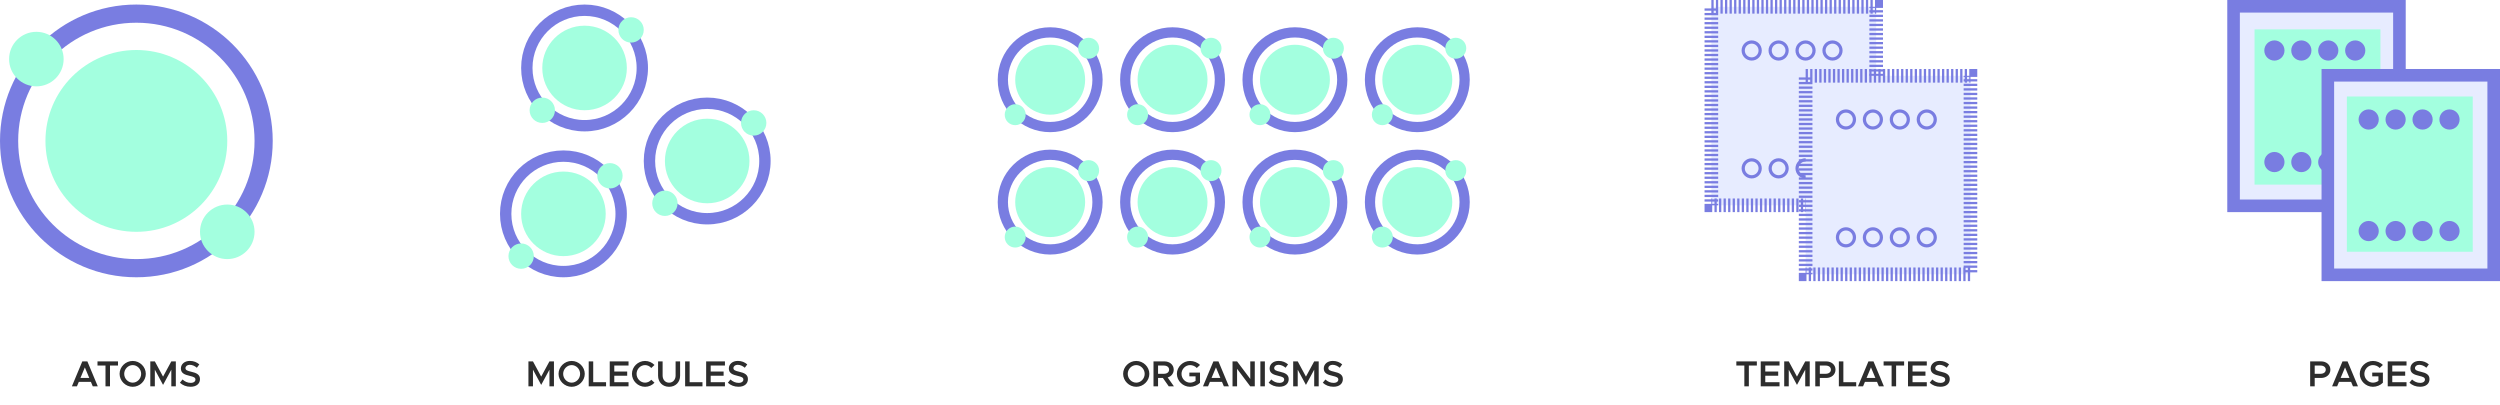 <svg width="1100" height="178" viewBox="0 0 1100 178" fill="none" xmlns="http://www.w3.org/2000/svg">
<circle r="25.407" transform="matrix(-1 0 0 1 311.163 70.837)" stroke="#797DE1" stroke-width="5"/>
<circle r="18.605" transform="matrix(-1 0 0 1 311.163 70.837)" fill="#A3FFDF"/>
<circle cx="331.628" cy="54.093" r="5.581" transform="rotate(180 331.628 54.093)" fill="#A3FFDF"/>
<circle cx="292.558" cy="89.442" r="5.581" transform="rotate(180 292.558 89.442)" fill="#A3FFDF"/>
<circle r="25.407" transform="matrix(-1 0 0 1 247.907 94.093)" stroke="#797DE1" stroke-width="5"/>
<circle r="18.605" transform="matrix(-1 0 0 1 247.907 94.093)" fill="#A3FFDF"/>
<circle cx="268.372" cy="77.349" r="5.581" transform="rotate(180 268.372 77.349)" fill="#A3FFDF"/>
<circle cx="229.302" cy="112.698" r="5.581" transform="rotate(180 229.302 112.698)" fill="#A3FFDF"/>
<circle r="25.407" transform="matrix(-1 0 0 1 257.209 29.907)" stroke="#797DE1" stroke-width="5"/>
<circle r="18.605" transform="matrix(-1 0 0 1 257.209 29.907)" fill="#A3FFDF"/>
<circle cx="277.674" cy="13.163" r="5.581" transform="rotate(180 277.674 13.163)" fill="#A3FFDF"/>
<circle cx="238.605" cy="48.512" r="5.581" transform="rotate(180 238.605 48.512)" fill="#A3FFDF"/>
<circle r="20.827" transform="matrix(-1 0 0 1 623.615 88.923)" stroke="#797DE1" stroke-width="4.5"/>
<circle r="15.385" transform="matrix(-1 0 0 1 623.615 88.923)" fill="#A3FFDF"/>
<circle cx="640.539" cy="75.077" r="4.615" transform="rotate(180 640.539 75.077)" fill="#A3FFDF"/>
<circle cx="608.231" cy="104.308" r="4.615" transform="rotate(180 608.231 104.308)" fill="#A3FFDF"/>
<circle r="20.827" transform="matrix(-1 0 0 1 569.769 88.923)" stroke="#797DE1" stroke-width="4.5"/>
<circle r="15.385" transform="matrix(-1 0 0 1 569.769 88.923)" fill="#A3FFDF"/>
<circle cx="586.692" cy="75.077" r="4.615" transform="rotate(180 586.692 75.077)" fill="#A3FFDF"/>
<circle cx="554.385" cy="104.308" r="4.615" transform="rotate(180 554.385 104.308)" fill="#A3FFDF"/>
<circle r="20.827" transform="matrix(-1 0 0 1 515.923 88.923)" stroke="#797DE1" stroke-width="4.5"/>
<circle r="15.385" transform="matrix(-1 0 0 1 515.923 88.923)" fill="#A3FFDF"/>
<circle cx="532.846" cy="75.077" r="4.615" transform="rotate(180 532.846 75.077)" fill="#A3FFDF"/>
<circle cx="500.538" cy="104.308" r="4.615" transform="rotate(180 500.538 104.308)" fill="#A3FFDF"/>
<circle r="20.827" transform="matrix(-1 0 0 1 462.077 88.923)" stroke="#797DE1" stroke-width="4.5"/>
<circle r="15.385" transform="matrix(-1 0 0 1 462.077 88.923)" fill="#A3FFDF"/>
<circle cx="479" cy="75.077" r="4.615" transform="rotate(180 479 75.077)" fill="#A3FFDF"/>
<circle cx="446.692" cy="104.308" r="4.615" transform="rotate(180 446.692 104.308)" fill="#A3FFDF"/>
<circle r="20.827" transform="matrix(-1 0 0 1 623.615 35.077)" stroke="#797DE1" stroke-width="4.5"/>
<circle r="15.385" transform="matrix(-1 0 0 1 623.615 35.077)" fill="#A3FFDF"/>
<circle cx="640.539" cy="21.231" r="4.615" transform="rotate(180 640.539 21.231)" fill="#A3FFDF"/>
<circle cx="608.231" cy="50.462" r="4.615" transform="rotate(180 608.231 50.462)" fill="#A3FFDF"/>
<circle r="20.827" transform="matrix(-1 0 0 1 569.769 35.077)" stroke="#797DE1" stroke-width="4.5"/>
<circle r="15.385" transform="matrix(-1 0 0 1 569.769 35.077)" fill="#A3FFDF"/>
<circle cx="586.692" cy="21.231" r="4.615" transform="rotate(180 586.692 21.231)" fill="#A3FFDF"/>
<circle cx="554.385" cy="50.462" r="4.615" transform="rotate(180 554.385 50.462)" fill="#A3FFDF"/>
<circle r="20.827" transform="matrix(-1 0 0 1 515.923 35.077)" stroke="#797DE1" stroke-width="4.5"/>
<circle r="15.385" transform="matrix(-1 0 0 1 515.923 35.077)" fill="#A3FFDF"/>
<circle cx="532.846" cy="21.231" r="4.615" transform="rotate(180 532.846 21.231)" fill="#A3FFDF"/>
<circle cx="500.538" cy="50.462" r="4.615" transform="rotate(180 500.538 50.462)" fill="#A3FFDF"/>
<circle r="20.827" transform="matrix(-1 0 0 1 462.077 35.077)" stroke="#797DE1" stroke-width="4.5"/>
<circle r="15.385" transform="matrix(-1 0 0 1 462.077 35.077)" fill="#A3FFDF"/>
<circle cx="479" cy="21.231" r="4.615" transform="rotate(180 479 21.231)" fill="#A3FFDF"/>
<circle cx="446.692" cy="50.462" r="4.615" transform="rotate(180 446.692 50.462)" fill="#A3FFDF"/>
<circle cx="60" cy="62" r="56" stroke="#797DE1" stroke-width="8"/>
<circle cx="60" cy="62" r="40" fill="#A3FFDF"/>
<circle r="12" transform="matrix(1 0 0 -1 16 26)" fill="#A3FFDF"/>
<circle r="12" transform="matrix(1 0 0 -1 100 102)" fill="#A3FFDF"/>
<rect x="753" y="3" width="72.519" height="87.333" fill="#E7ECFF" stroke="#797DE1" stroke-width="6" stroke-dasharray="1 1"/>
<circle r="3.733" transform="matrix(-1 0 0 1 806.296 74.074)" stroke="#797DE1" stroke-width="1.422"/>
<circle r="3.733" transform="matrix(-1 0 0 1 794.444 74.074)" stroke="#797DE1" stroke-width="1.422"/>
<circle r="3.733" transform="matrix(-1 0 0 1 782.593 74.074)" stroke="#797DE1" stroke-width="1.422"/>
<circle r="3.733" transform="matrix(-1 0 0 1 770.741 74.074)" stroke="#797DE1" stroke-width="1.422"/>
<circle r="3.733" transform="matrix(-1 0 0 1 806.296 22.222)" stroke="#797DE1" stroke-width="1.422"/>
<circle r="3.733" transform="matrix(-1 0 0 1 794.444 22.222)" stroke="#797DE1" stroke-width="1.422"/>
<circle r="3.733" transform="matrix(-1 0 0 1 782.593 22.222)" stroke="#797DE1" stroke-width="1.422"/>
<circle r="3.733" transform="matrix(-1 0 0 1 770.741 22.222)" stroke="#797DE1" stroke-width="1.422"/>
<rect x="794.481" y="33.359" width="72.519" height="87.333" fill="#E7ECFF" stroke="#797DE1" stroke-width="6" stroke-dasharray="1 1"/>
<circle r="3.733" transform="matrix(-1 0 0 1 847.778 104.433)" stroke="#797DE1" stroke-width="1.422"/>
<circle r="3.733" transform="matrix(-1 0 0 1 835.926 104.433)" stroke="#797DE1" stroke-width="1.422"/>
<circle r="3.733" transform="matrix(-1 0 0 1 824.074 104.433)" stroke="#797DE1" stroke-width="1.422"/>
<circle r="3.733" transform="matrix(-1 0 0 1 812.222 104.433)" stroke="#797DE1" stroke-width="1.422"/>
<circle r="3.733" transform="matrix(-1 0 0 1 847.778 52.581)" stroke="#797DE1" stroke-width="1.422"/>
<circle r="3.733" transform="matrix(-1 0 0 1 835.926 52.581)" stroke="#797DE1" stroke-width="1.422"/>
<circle r="3.733" transform="matrix(-1 0 0 1 824.074 52.581)" stroke="#797DE1" stroke-width="1.422"/>
<circle r="3.733" transform="matrix(-1 0 0 1 812.222 52.581)" stroke="#797DE1" stroke-width="1.422"/>
<rect x="982.769" y="2.769" width="72.98" height="87.795" fill="#E7ECFF" stroke="#797DE1" stroke-width="5.538"/>
<rect x="992" y="12.923" width="55.385" height="68.308" fill="#A3FFDF"/>
<circle r="4.444" transform="matrix(-1 0 0 1 1036.3 71.305)" fill="#797DE1"/>
<circle r="4.444" transform="matrix(-1 0 0 1 1024.44 71.305)" fill="#797DE1"/>
<circle r="4.444" transform="matrix(-1 0 0 1 1012.59 71.305)" fill="#797DE1"/>
<circle r="4.444" transform="matrix(-1 0 0 1 1000.74 71.305)" fill="#797DE1"/>
<circle r="4.444" transform="matrix(-1 0 0 1 1036.3 22.222)" fill="#797DE1"/>
<circle r="4.444" transform="matrix(-1 0 0 1 1024.44 22.222)" fill="#797DE1"/>
<circle r="4.444" transform="matrix(-1 0 0 1 1012.59 22.222)" fill="#797DE1"/>
<circle r="4.444" transform="matrix(-1 0 0 1 1000.74 22.222)" fill="#797DE1"/>
<rect x="1024.25" y="33.128" width="72.98" height="87.795" fill="#E7ECFF" stroke="#797DE1" stroke-width="5.538"/>
<rect x="1032.62" y="42.462" width="55.385" height="68.308" fill="#A3FFDF"/>
<circle r="4.444" transform="matrix(-1 0 0 1 1077.78 101.664)" fill="#797DE1"/>
<circle r="4.444" transform="matrix(-1 0 0 1 1065.93 101.664)" fill="#797DE1"/>
<circle r="4.444" transform="matrix(-1 0 0 1 1054.07 101.664)" fill="#797DE1"/>
<circle r="4.444" transform="matrix(-1 0 0 1 1042.22 101.664)" fill="#797DE1"/>
<circle r="4.444" transform="matrix(-1 0 0 1 1077.78 52.581)" fill="#797DE1"/>
<circle r="4.444" transform="matrix(-1 0 0 1 1065.93 52.581)" fill="#797DE1"/>
<circle r="4.444" transform="matrix(-1 0 0 1 1054.07 52.581)" fill="#797DE1"/>
<circle r="4.444" transform="matrix(-1 0 0 1 1042.22 52.581)" fill="#797DE1"/>
<path d="M1016.47 170H1018.47V166.304H1021.26C1023.61 166.304 1025.37 164.8 1025.37 162.656C1025.37 160.512 1023.61 159.008 1021.26 159.008H1016.47V170ZM1018.47 164.464V160.848H1021.03C1022.39 160.848 1023.34 161.536 1023.34 162.656C1023.34 163.776 1022.39 164.464 1021.03 164.464H1018.47ZM1035.31 170H1037.52L1032.92 159.008H1030.7L1026.11 170H1028.33L1029.16 168.016H1034.48L1035.31 170ZM1029.88 166.288L1031.82 161.664L1033.76 166.288H1029.88ZM1043.78 165.584H1046.51V167.584C1045.83 168.08 1044.93 168.368 1044.1 168.368C1042.05 168.368 1040.32 166.608 1040.32 164.496C1040.32 162.4 1042.05 160.64 1044.1 160.64C1045.17 160.64 1046.35 161.12 1047.04 161.92L1048.47 160.592C1047.41 159.488 1045.7 158.816 1044.1 158.816C1040.95 158.816 1038.29 161.408 1038.29 164.496C1038.29 167.584 1040.95 170.192 1044.1 170.192C1045.7 170.192 1047.41 169.504 1048.47 168.4V163.952H1043.78V165.584ZM1058.87 160.832V159.008H1050.6V170H1058.87V168.176H1052.6V165.312H1058.28V163.488H1052.6V160.832H1058.87ZM1064.85 170.176C1067.47 170.176 1068.98 168.784 1068.98 166.816C1068.98 164.816 1067.44 164.08 1065.15 163.568C1063.41 163.168 1062.59 162.848 1062.59 161.952C1062.59 161.184 1063.34 160.512 1064.45 160.512C1065.54 160.512 1066.64 160.976 1067.6 161.808L1068.69 160.336C1067.58 159.392 1066.27 158.8 1064.53 158.8C1062.21 158.8 1060.58 160.208 1060.58 162.128C1060.58 164.192 1062.16 164.848 1064.43 165.376C1066.19 165.792 1066.98 166.096 1066.98 167.008C1066.98 167.792 1066.27 168.464 1064.91 168.464C1063.47 168.464 1062.3 167.888 1061.3 166.976L1060.14 168.4C1061.36 169.536 1062.96 170.176 1064.85 170.176Z" fill="#2D2D2D"/>
<path d="M767.51 170H769.494V160.832H773.014V159.008H763.99V160.832H767.51V170ZM782.994 160.832V159.008H774.722V170H782.994V168.176H776.722V165.312H782.402V163.488H776.722V160.832H782.994ZM785.053 170H787.053V162.656L790.669 169.36L794.301 162.656V170H796.285V159.008H794.301L790.669 165.712L787.053 159.008H785.053V170ZM798.722 170H800.722V166.304H803.506C805.858 166.304 807.618 164.8 807.618 162.656C807.618 160.512 805.858 159.008 803.506 159.008H798.722V170ZM800.722 164.464V160.848H803.282C804.642 160.848 805.586 161.536 805.586 162.656C805.586 163.776 804.642 164.464 803.282 164.464H800.722ZM811.079 168.176V159.008H809.095V170H816.727V168.176H811.079ZM826.715 170H828.923L824.331 159.008H822.107L817.515 170H819.739L820.571 168.016H825.883L826.715 170ZM821.291 166.288L823.227 161.664L825.163 166.288H821.291ZM832.307 170H834.291V160.832H837.811V159.008H828.787V160.832H832.307V170ZM847.791 160.832V159.008H839.519V170H847.791V168.176H841.519V165.312H847.199V163.488H841.519V160.832H847.791ZM853.77 170.176C856.394 170.176 857.898 168.784 857.898 166.816C857.898 164.816 856.362 164.08 854.074 163.568C852.33 163.168 851.514 162.848 851.514 161.952C851.514 161.184 852.266 160.512 853.37 160.512C854.458 160.512 855.562 160.976 856.522 161.808L857.61 160.336C856.506 159.392 855.194 158.8 853.45 158.8C851.13 158.8 849.498 160.208 849.498 162.128C849.498 164.192 851.082 164.848 853.354 165.376C855.114 165.792 855.898 166.096 855.898 167.008C855.898 167.792 855.194 168.464 853.834 168.464C852.394 168.464 851.226 167.888 850.218 166.976L849.066 168.4C850.282 169.536 851.882 170.176 853.77 170.176Z" fill="#2D2D2D"/>
<path d="M499.949 170.192C503.069 170.192 505.709 167.584 505.709 164.496C505.709 161.408 503.069 158.816 499.949 158.816C496.813 158.816 494.173 161.408 494.173 164.496C494.173 167.584 496.813 170.192 499.949 170.192ZM499.949 168.368C497.917 168.368 496.205 166.608 496.205 164.496C496.205 162.4 497.917 160.64 499.949 160.64C501.965 160.64 503.661 162.4 503.661 164.496C503.661 166.608 501.965 168.368 499.949 168.368ZM516.534 170L513.782 166.096C515.366 165.6 516.438 164.32 516.438 162.656C516.438 160.512 514.678 159.008 512.326 159.008H507.542V170H509.542V166.304H511.67L514.262 170H516.534ZM509.542 160.848H512.102C513.462 160.848 514.406 161.536 514.406 162.656C514.406 163.776 513.462 164.464 512.102 164.464H509.542V160.848ZM523.317 165.584H526.053V167.584C525.365 168.08 524.469 168.368 523.637 168.368C521.589 168.368 519.861 166.608 519.861 164.496C519.861 162.4 521.589 160.64 523.637 160.64C524.709 160.64 525.893 161.12 526.581 161.92L528.005 160.592C526.949 159.488 525.237 158.816 523.637 158.816C520.485 158.816 517.829 161.408 517.829 164.496C517.829 167.584 520.485 170.192 523.637 170.192C525.237 170.192 526.949 169.504 528.005 168.4V163.952H523.317V165.584ZM538.504 170H540.712L536.12 159.008H533.896L529.304 170H531.528L532.36 168.016H537.672L538.504 170ZM533.08 166.288L535.016 161.664L536.952 166.288H533.08ZM542.311 170H544.311V162.272L550.119 170H552.103V159.008H550.119V166.736L544.311 159.008H542.311V170ZM554.559 170H556.543V159.008H554.559V170ZM562.903 170.176C565.527 170.176 567.031 168.784 567.031 166.816C567.031 164.816 565.495 164.08 563.207 163.568C561.463 163.168 560.647 162.848 560.647 161.952C560.647 161.184 561.399 160.512 562.503 160.512C563.591 160.512 564.695 160.976 565.655 161.808L566.743 160.336C565.639 159.392 564.327 158.8 562.583 158.8C560.263 158.8 558.631 160.208 558.631 162.128C558.631 164.192 560.215 164.848 562.487 165.376C564.247 165.792 565.031 166.096 565.031 167.008C565.031 167.792 564.327 168.464 562.967 168.464C561.527 168.464 560.359 167.888 559.351 166.976L558.199 168.4C559.415 169.536 561.015 170.176 562.903 170.176ZM568.999 170H570.999V162.656L574.615 169.36L578.247 162.656V170H580.231V159.008H578.247L574.615 165.712L570.999 159.008H568.999V170ZM586.731 170.176C589.355 170.176 590.859 168.784 590.859 166.816C590.859 164.816 589.323 164.08 587.035 163.568C585.291 163.168 584.475 162.848 584.475 161.952C584.475 161.184 585.227 160.512 586.331 160.512C587.419 160.512 588.523 160.976 589.483 161.808L590.571 160.336C589.467 159.392 588.155 158.8 586.411 158.8C584.091 158.8 582.459 160.208 582.459 162.128C582.459 164.192 584.043 164.848 586.315 165.376C588.075 165.792 588.859 166.096 588.859 167.008C588.859 167.792 588.155 168.464 586.795 168.464C585.355 168.464 584.187 167.888 583.179 166.976L582.027 168.4C583.243 169.536 584.843 170.176 586.731 170.176Z" fill="#2D2D2D"/>
<path d="M232.507 170H234.507V162.656L238.123 169.36L241.755 162.656V170H243.739V159.008H241.755L238.123 165.712L234.507 159.008H232.507V170ZM251.535 170.192C254.655 170.192 257.295 167.584 257.295 164.496C257.295 161.408 254.655 158.816 251.535 158.816C248.399 158.816 245.759 161.408 245.759 164.496C245.759 167.584 248.399 170.192 251.535 170.192ZM251.535 168.368C249.503 168.368 247.791 166.608 247.791 164.496C247.791 162.4 249.503 160.64 251.535 160.64C253.551 160.64 255.247 162.4 255.247 164.496C255.247 166.608 253.551 168.368 251.535 168.368ZM261.016 168.176V159.008H259.032V170H266.664V168.176H261.016ZM276.556 160.832V159.008H268.284V170H276.556V168.176H270.284V165.312H275.964V163.488H270.284V160.832H276.556ZM283.832 170.192C285.448 170.192 286.92 169.504 287.976 168.4L286.568 167.088C285.88 167.872 284.904 168.368 283.832 168.368C281.8 168.368 280.088 166.608 280.088 164.496C280.088 162.4 281.8 160.64 283.832 160.64C284.888 160.64 285.88 161.136 286.552 161.92L287.976 160.592C286.92 159.504 285.448 158.816 283.832 158.816C280.696 158.816 278.056 161.408 278.056 164.496C278.056 167.584 280.696 170.192 283.832 170.192ZM294.399 170.192C297.247 170.192 299.247 168.176 299.247 165.312V159.008H297.263V165.248C297.263 167.072 296.079 168.384 294.399 168.384C292.735 168.384 291.551 167.072 291.551 165.248V159.008H289.551V165.312C289.551 168.176 291.567 170.192 294.399 170.192ZM303.438 168.176V159.008H301.454V170H309.086V168.176H303.438ZM318.978 160.832V159.008H310.706V170H318.978V168.176H312.706V165.312H318.386V163.488H312.706V160.832H318.978ZM324.958 170.176C327.582 170.176 329.086 168.784 329.086 166.816C329.086 164.816 327.55 164.08 325.262 163.568C323.518 163.168 322.702 162.848 322.702 161.952C322.702 161.184 323.454 160.512 324.558 160.512C325.646 160.512 326.75 160.976 327.71 161.808L328.798 160.336C327.694 159.392 326.382 158.8 324.638 158.8C322.318 158.8 320.686 160.208 320.686 162.128C320.686 164.192 322.27 164.848 324.542 165.376C326.302 165.792 327.086 166.096 327.086 167.008C327.086 167.792 326.382 168.464 325.022 168.464C323.582 168.464 322.414 167.888 321.406 166.976L320.254 168.4C321.47 169.536 323.07 170.176 324.958 170.176Z" fill="#2D2D2D"/>
<path d="M40.824 170H43.032L38.44 159.008H36.216L31.624 170H33.848L34.68 168.016H39.992L40.824 170ZM35.4 166.288L37.336 161.664L39.272 166.288H35.4ZM46.416 170H48.4V160.832H51.92V159.008H42.896V160.832H46.416V170ZM58.394 170.192C61.514 170.192 64.154 167.584 64.154 164.496C64.154 161.408 61.514 158.816 58.394 158.816C55.258 158.816 52.618 161.408 52.618 164.496C52.618 167.584 55.258 170.192 58.394 170.192ZM58.394 168.368C56.362 168.368 54.65 166.608 54.65 164.496C54.65 162.4 56.362 160.64 58.394 160.64C60.41 160.64 62.106 162.4 62.106 164.496C62.106 166.608 60.41 168.368 58.394 168.368ZM66.132 170H68.132V162.656L71.748 169.36L75.38 162.656V170H77.364V159.008H75.38L71.748 165.712L68.132 159.008H66.132V170ZM83.864 170.176C86.488 170.176 87.992 168.784 87.992 166.816C87.992 164.816 86.456 164.08 84.168 163.568C82.424 163.168 81.608 162.848 81.608 161.952C81.608 161.184 82.36 160.512 83.464 160.512C84.552 160.512 85.656 160.976 86.616 161.808L87.704 160.336C86.6 159.392 85.288 158.8 83.544 158.8C81.224 158.8 79.592 160.208 79.592 162.128C79.592 164.192 81.176 164.848 83.448 165.376C85.208 165.792 85.992 166.096 85.992 167.008C85.992 167.792 85.288 168.464 83.928 168.464C82.488 168.464 81.32 167.888 80.312 166.976L79.16 168.4C80.376 169.536 81.976 170.176 83.864 170.176Z" fill="#2D2D2D"/>
</svg>
